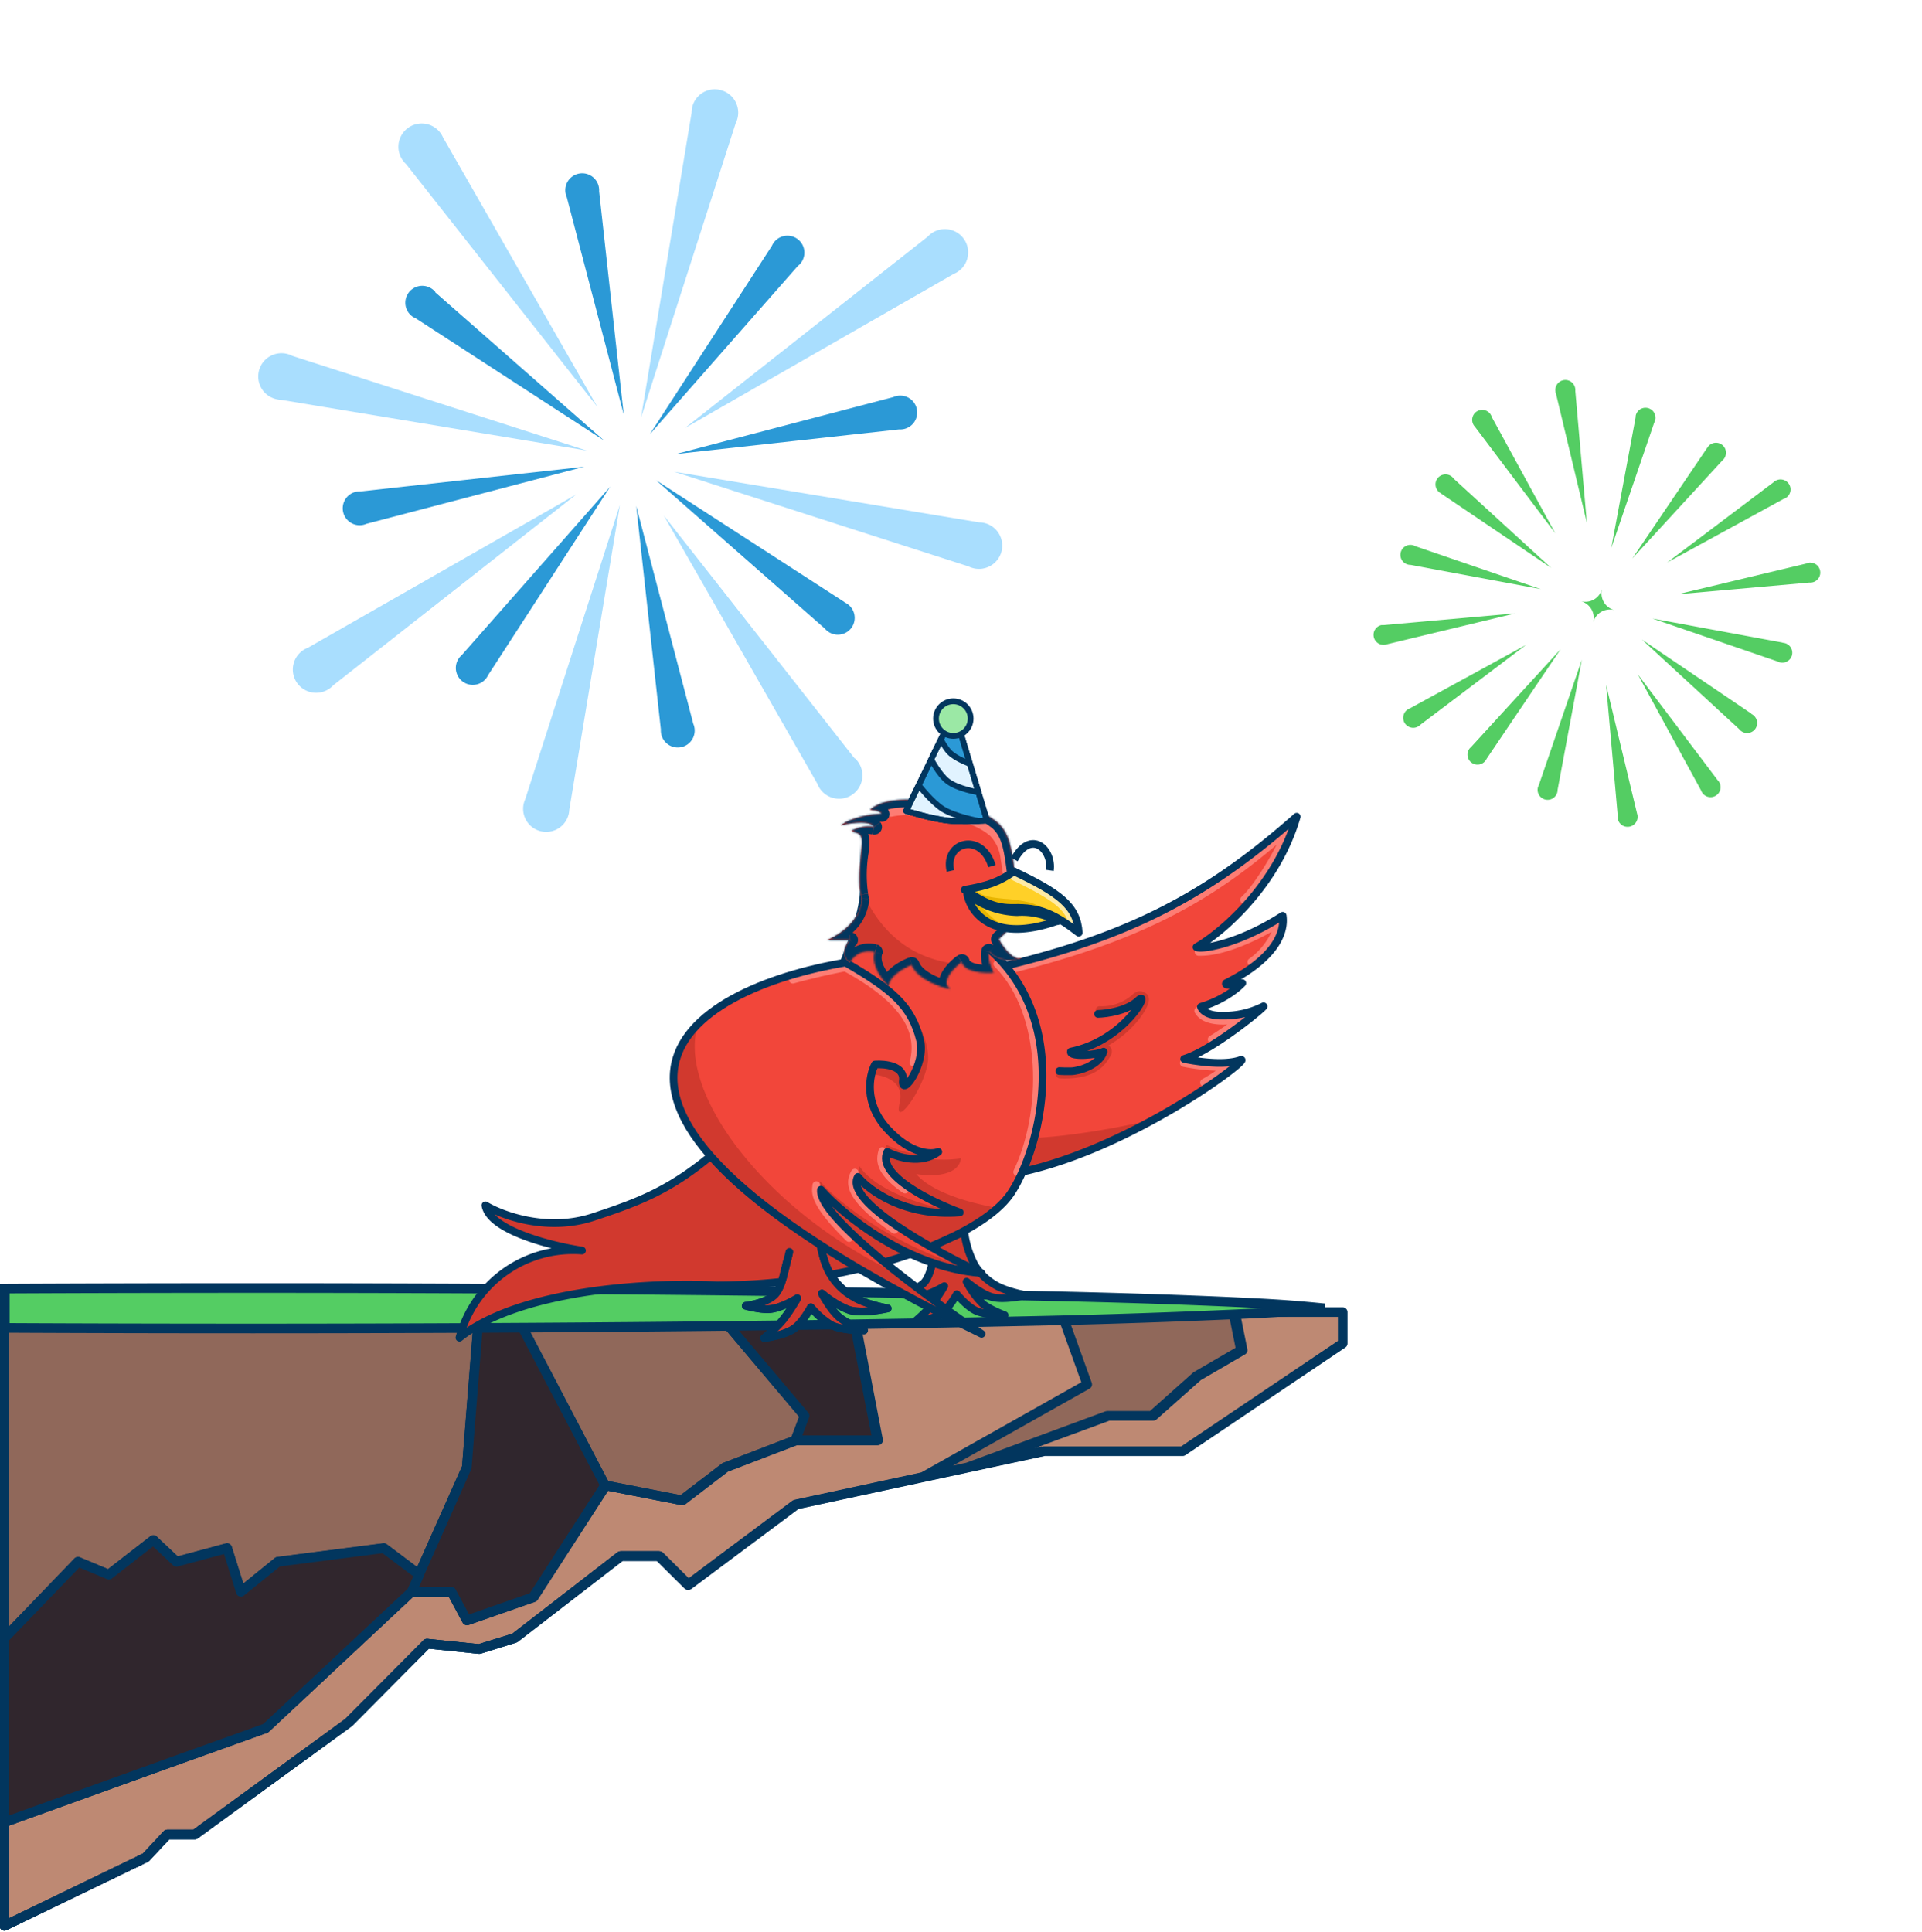 <svg xmlns="http://www.w3.org/2000/svg" width="999" height="1004" fill="none">
  <path fill="#A9DEFE" fill-rule="evenodd" d="m295.9 420.9 26.3-158.5-49.2 153a12 12 0 1 0 22.9 5.5Zm-122.7-64.7L299.5 257 160 336.7a12.1 12.1 0 0 0-5.7 18.1 12.1 12.1 0 0 0 18.9 1.4Zm335.7-84.7-158.5-26.3 153 49.2a12.1 12.1 0 0 0 17.2-8 12.1 12.1 0 0 0-11.7-14.9Zm-64.7 122.7L345 267.9l79.8 139.4a12.1 12.1 0 0 0 18.1 5.8 12.1 12.1 0 0 0 1.4-19ZM152 185l153 49.2-158.5-26.3c-1 0-1.9-.2-2.8-.4A12.1 12.1 0 1 1 152 185Zm78.6-113 79.9 139.5L211 85.2a12.1 12.1 0 0 1 1.5-19 12.1 12.1 0 0 1 18 5.8Zm151.8-8-49.2 153 26.3-158.5a12 12 0 0 1 15-11.7 12.1 12.1 0 0 1 7.9 17.2Zm112.9 78.6L356 222.5 482.2 123a12.1 12.1 0 1 1 13.2 19.5Z" clip-rule="evenodd"/>
  <path fill="#2B99D6" fill-rule="evenodd" d="m253.7 350.9 63.5-98-77.2 87.6a8.8 8.8 0 1 0 13.7 10.4Zm-63-78.7 113-29.6-116.1 12.8-2 .1a8.8 8.8 0 1 0 5 16.7ZM439 313l-98-63.4 87.7 77.1a8.8 8.8 0 0 0 13.8-.3 8.8 8.8 0 0 0-3.5-13.3Zm-78.7 63-29.6-113 12.8 116.2a8.8 8.8 0 1 0 16.8-3.1ZM226.2 151.9 314 229l-98-63.6c-.6-.2-1.2-.6-1.8-1a8.8 8.8 0 1 1 12.1-12.6Zm85.2-52.5 12.8 116.1-29.6-113a8.8 8.8 0 1 1 16.8-3.1ZM414.9 138l-77.2 87.8 63.5-98a8.8 8.8 0 0 1 13.4-3.5 8.8 8.8 0 0 1 .3 13.8Zm52.4 85.2-116 12.8 113-29.6a8.8 8.8 0 1 1 3 16.8Z" clip-rule="evenodd"/>
  <path fill="#54CD63" fill-rule="evenodd" d="M832.7 306.1a9 9 0 0 1-11 6.4 9 9 0 0 1 6.4 11 9 9 0 0 1 11-6.4 9 9 0 0 1-6.4-11Zm-23.1 104.4 12.6-67.6-22.3 65-.5 1.2a5.2 5.2 0 1 0 10.2 1.4Zm-71.3-33.8 54.9-41.5-60.4 33a5.2 5.2 0 1 0 5.5 8.5ZM926.5 334l-67.6-12.5 65 22.3a5.2 5.2 0 0 0 7.5-3.2 5.2 5.2 0 0 0-4.9-6.5Zm-33.8 71.4-41.5-55 33 60.5a5.2 5.2 0 1 0 8.5-5.5Zm-157-121.5 65.1 22.3-67.6-12.6a5.2 5.2 0 1 1 2.5-9.7Zm39.7-67.1 33 60.4-41.4-54.9-.8-1a5.2 5.2 0 1 1 9.2-4.5Zm84.4 2.9-22.3 65.1 12.6-67.6.1-1.2a5.2 5.2 0 1 1 9.6 3.7Zm67.1 39.7-60.4 33 54.9-41.4 1-.8a5.2 5.2 0 1 1 4.5 9.2Zm-154.2 135 38.5-57-46.4 50.7-.9.9a5.2 5.2 0 1 0 8.8 5.4Zm-51.9-59.5 66.9-16.1-68.5 6.1H718a5.2 5.2 0 1 0 2.8 10ZM910.4 371l-57-38.6L904 379a5.2 5.2 0 1 0 6.3-7.9Zm-59.5 51.9-16.1-67 6.1 68.6v1.2a5.2 5.2 0 1 0 10-2.8Zm-95.3-174.1 50.7 46.4-57-38.5-1-.7a5.2 5.2 0 1 1 7.3-7.2Zm63.2-45.6 6 68.5-16-66.9c-.1-.4-.3-.7-.3-1.2a5.2 5.2 0 1 1 10.3-.4Zm76.2 36.4-46.6 50.7 38.6-57 .7-1a5.2 5.2 0 1 1 7.2 7.3Zm45.5 63.2-68.5 6.1 66.9-16c.3-.2.7-.4 1.1-.4a5.2 5.2 0 1 1 .5 10.3Z" clip-rule="evenodd"/>
  <path fill="#BE8973" d="M697.9 698.3V682H2.3v319l73.5-35.4L87 953.5h14.4l80-58.1 40.7-41.1 27.2 2.8 18.4-5.7L323 809h20l15.2 14.9 56-41.8 66.3-14.3 23.2-5 39.2-8.4h72l83-56Z"/>
  <path stroke="#02365E" stroke-linejoin="round" stroke-width="5" d="M641.9 682h56v16.3l-83.2 56h-72l-39.1 8.4M641.9 682l4 19.8-23.2 13.5-23.2 20.6h-23.2l-72.7 26.8M641.9 682h-89.5m-48.8 80.7-23.2 5m72-85.7 13.5 37.6-85.5 48.1m72-85.7H443.6m36.8 85.7L414 782l-56 41.8-15.1-15h-20l-55.2 42.6-18.4 5.7-27.2-2.8-40.7 41-80 58.2H87l-11.2 12L2.3 1001v-53.9M443.6 682l12.8 66.6H414m29.6-66.6h-70.4m40.8 66.6-36.8 14.1-22.3 17.1-40-7.8m99.1-23.4 4.8-12.7-45.6-53.9M315 772l-47.2-90m47.2 90-37.6 58.2-34.4 12-8-14.9h-20.8M267.7 682h-18.4m18.4 0h105.6M214 827.3l-76 71-51 18.2-84.7 30.6M214 827.3l4-9M2.3 947.2v-95.7m247-169.4H2.3v169.4m247-169.4-6.4 80.7-24.8 55.6m0 0-18.4-13.7-55.1 7.1-19.2 15.6-7.2-22.7-26.4 7.1-12-11.3-23.2 18-16-6.7-38.3 39.7"/>
  <path fill="#90685A" d="m357.5 823.8 56-41.8 66.2-14.3 23.2-5 72.6-26.8h23.2l23.1-20.6 23.2-13.5-4-19.8h-89.4l13.5 37.6-85.4 48.1-66.3 14.3-55.9 41.8-15.1-15h-20l-55 42.6-18.4 5.7-27.2-2.8-40.7 41-79.8 58.2H86.9l-11.2 12L2.3 1001v-53.9l84.6-30.5 51-18.4 76-70.9h20.7l8 15 34.3-12.1 37.5-58.2 40 7.8 22.3-17 36.7-14.2h42.3L443 682H2.3v319l73.4-35.4 11.2-12.1h14.4l79.8-58.1 40.7-41.1L249 857l18.3-5.7 55.1-42.5h20l15.1 14.9Z"/>
  <path stroke="#02365E" stroke-linejoin="round" stroke-width="5" d="m542 754.3-39.1 8.4m0 0 72.6-26.8h23.2l23.1-20.6 23.2-13.5-4-19.8h-89.4l13.5 37.6-85.4 48.1m23.2-5-23.2 5m0 0L413.4 782l-55.9 41.8-15.1-15h-20l-55 42.6-18.4 5.7-27.2-2.8-40.7 41-79.8 58.2H86.9l-11.2 12L2.3 1001v-53.9m411.1-198.5h42.3L443 682h-70.3m40.7 66.6-36.7 14.1-22.3 17.1-40-7.8m99-23.4 4.8-12.7-45.5-53.9m-58.3 90-47-90m47 90L277 830.2l-34.3 12-8-14.9h-20.8M267.3 682H249m18.3 0h105.4M213.8 827.3l-75.8 71-51.1 18.3-84.6 30.5m211.5-119.8 4-9M2.3 947.2v-95.7M249 682H2.3v169.4M249 682l-6.4 80.7-24.8 55.6m0 0-18.3-13.7-55.1 7.1-19.2 15.6-7.2-22.7-26.3 7.1-12-11.3-23.2 18-16-6.7-38.2 39.7"/>
  <path fill="#30262D" d="M455.9 748.6 443 682h-70.3l45.5 53.9-4.8 12.7-36.7 14.1-22.4 17.1-39.9-7.8-47.1-90H249l-6.4 80.7-24.7 55.6-18.4-13.7-55 7.1-19.3 15.6-7.1-22.7-26.4 7.1-12-11.3-23.1 18-16-6.7-38.3 39.7v95.7l84.6-30.5 51.1-18.4 75.9-70.9h20.8l8 15 34.3-12.1 37.5-58.2 40 7.8 22.3-17 36.7-14.2H456Z"/>
  <path stroke="#02365E" stroke-linejoin="round" stroke-width="5" d="m413.5 782-55.9 41.8-15.1-15h-20l-55.1 42.6-18.4 5.7-27.1-2.8-40.8 41-79.8 58.2H86.9l-11.2 12L2.3 1001v-53.9m0-265.1v169.4m411.2-102.8H456L443 682h-70.3l45.5 53.9-4.8 12.7Zm0 0-36.7 14.1-22.4 17.1-39.9-7.8m0 0-47.1-90H249l-6.4 80.7-24.7 55.6m96.6-46.3L277 830.2l-34.4 12-8-14.9H214m0 0-75.9 71-51 18.3-84.7 30.5M214 827.3l4-9M2.3 947.2v-95.7m215.6-33-18.4-13.8-55 7.1-19.3 15.6-7.1-22.7-26.4 7.1-12-11.3-23.1 18-16-6.7-38.3 39.7"/>
  <path fill="#54CD63" stroke="#02365E" stroke-width="5" d="M131.8 690.5c155.5 0 297.3-1.5 400.2-3.8a4616 4616 0 0 0 122-4.1 636 636 0 0 0 34.3-2.6l-1.2-.1a636 636 0 0 0-33.1-2.5c-28.9-1.5-70.6-3-122-4-102.9-2.4-244.7-3.9-400.2-3.9-43 0-88.8.1-129.3.3v20.4c40.5.2 86.2.3 129.3.3Z"/>
  <path fill="#F2463A" d="M666.7 476c-23.2 15-42.6 17.7-44.8 16.3 13-7.5 41.6-31.7 52.1-67.8-51.4 45.5-96 66.7-176.3 83l3 104.9c67 1.5 153.2-64.7 144-61.4-9 3.2-25 .3-29.2-.6 15.6-4.8 45-29.6 40.9-27.2a45.2 45.2 0 0 1-21 4.7c-9.3.2-11-4-11.2-4.6 11.3-3.3 19-9.6 21.5-12.3-8 1.7-9 .7-8.4 0 30.7-15.5 30-30.7 29.4-35Z"/>
  <path fill="#D1392E" fill-rule="evenodd" d="M508.3 505.2c-3.6 8-7 16.5-10 25l-.6-22.8 10.6-2.2ZM500 588a19 19 0 0 0 6.7 2.4c26 4.4 65.4-2.1 93-8.5-28.5 15.7-66 31.2-99 30.5L500 588Z" clip-rule="evenodd"/>
  <path stroke="#FD7D74" stroke-linecap="round" stroke-linejoin="round" stroke-width="4" d="M527.2 503.4c68.2-17.2 104.3-38.4 141.4-71.4-1.4 6.4-14 28.4-22 35.7M623 494.8c13.8.4 33.4-9.7 41.4-14.9-.7 4.6-5.2 14-14 20.1m-27.6 25.4c3.9 7 17.6 5.3 23 3.9-4 3-13.1 9.3-16 10.9m-14.5 12.3a109 109 0 0 0 22.5 2.1 80 80 0 0 1-12 8.1"/>
  <path stroke="#02365E" stroke-linejoin="round" stroke-width="4" d="M666.7 476c-23.2 15-42.6 17.7-44.8 16.3 13-7.5 41.6-31.7 52.1-67.8-51.4 45.5-96 66.7-176.3 83l3 104.9c67 1.5 153.2-64.7 144-61.4-9 3.2-25 .3-29.2-.6 15.6-4.8 45-29.6 40.9-27.2a45.2 45.2 0 0 1-21 4.7c-9.3.2-11-4-11.2-4.6 11.3-3.3 19-9.6 21.5-12.3-8 1.7-9 .7-8.4 0 30.7-15.5 30-30.7 29.4-35Z"/>
  <path stroke="#D1392E" stroke-linecap="round" stroke-width="4" d="M571.5 525a26 26 0 0 0 19-7c.7-.5 1-.6 1.6-.8h.2a3 3 0 0 1 2 .6c.4.4.6.2.8 1 1 3-6.3 14.3-17.7 21.5-4 2.6-12.8 7.4-17.2 6.9-.3 0-.5.2-.5.4v0c0 .3.2.5.5.5l4.1-.8c2.7-.4 8.3-1.5 9-2 .7-.4 1.6-.2 2 0l.2.1c.3.3.8 1.2-.1 2.5-4.2 8.1-12 11.1-24.5 10.6"/>
  <path stroke="#02365E" stroke-linecap="round" stroke-linejoin="round" stroke-width="4" d="M570.7 527c4.6-.1 15.2-1.6 20.9-7 7-6.6-6.3 20.7-35 26.6-.6 3 13.9 1.7 17 0-2.2 7.1-13 10.2-17 10.2h-3.3m0 0-2.7-.1 2.7.1Z"/>
  <path fill="#F2463A" d="M505 486.4c54.5 36.2 37 108.9 20.5 133.7-16.6 24.8-84.4 47.9-153 48-31-1.7-101.3 1.3-133.7 27.2a61 61 0 0 1 63.7-45.3c-15.8-2.4-48-10.4-50.2-23.5 8.8 5.3 32.3 14 56.3 6 30-10 50.1-17.2 89.4-59 43-64.6 52-102.3 51-113.1l56 26Z"/>
  <path fill="#D1392E" fill-rule="evenodd" d="M518.6 627.9c-15.4-2.8-34.4-8.3-42.4-17.7 7.2 1.3 21.9 1.5 23.3-8.1-19 2.8-55.5-2-50-43.9 7.3-.2 21.1 2.5 18.1 15-3.7 15.6 15.4-10.6 14.8-24.2-.5-11-7.6-22-11.2-26.2L437.5 503a449.8 449.8 0 0 1-39.5 70.7c-39.3 41.7-59.4 48.8-89.4 58.9-24 8-47.5-.7-56.3-6 2.2 13.1 34.4 21.1 50.2 23.5a61 61 0 0 0-63.7 45.3c32.4-26 102.7-28.9 133.8-27.1 61.3-.2 122-18.7 146-40.3Z" clip-rule="evenodd"/>
  <path stroke="#FD7D74" stroke-linecap="round" stroke-width="4" d="M518.4 501c25.9 26 25 77.8 10.3 108.2"/>
  <path stroke="#02365E" stroke-linejoin="round" stroke-width="4" d="M505 486.4c54.5 36.2 37 108.9 20.5 133.7-16.6 24.8-84.4 47.9-153 48-31-1.7-101.3 1.3-133.7 27.2a61 61 0 0 1 63.7-45.3c-15.8-2.4-48-10.4-50.2-23.5 8.8 5.3 32.3 14 56.3 6 30-10 50.1-17.2 89.4-59 43-64.6 52-102.3 51-113.1l56 26Z"/>
  <path fill="#D1392E" stroke="#02365E" stroke-linejoin="round" stroke-width="4" d="M506.6 657.5a50 50 0 0 1-5.4-17.3l-14.1 6.4-2.7 10.7s-1.3 6.3-4 9.3c-3.8 4.2-13.9 5.4-13.9 5.4s7 2 11.6 1.6c5.4-.6 12.7-5.1 12.7-5.1s-4 6.8-7.2 10.6c-2.9 3.5-8.4 8.1-8.4 8.1s9.5-1.2 14.1-4.5c4.1-3 8-10 8-10s5.2 6.3 9.8 8.5c5.3 2.6 15.1 2.4 15.1 2.4s-7.6-2.8-11.5-6a45.7 45.7 0 0 1-8.3-11.4s7.5 6.4 13.3 8c6.7 1.7 17.6-1 17.6-1s-10.4-1.9-16-5.3a30 30 0 0 1-10.7-10.4Zm-74.8 5.2c-4.3-6.6-6-19.1-6-19.1l-15.5 7-3 11.9s-1.4 7-4.4 10.2c-4.2 4.7-15.3 6-15.3 6s7.8 2.2 12.8 1.7c6-.6 14-5.6 14-5.6s-4.3 7.5-7.9 11.7c-3.2 3.9-9.3 9-9.3 9s10.5-1.3 15.6-5c4.5-3.2 8.7-11 8.7-11s5.8 6.9 10.9 9.4c5.9 2.8 16.7 2.6 16.7 2.6s-8.5-3.1-12.7-6.7c-4.7-4-9.2-12.5-9.2-12.5s8.2 7 14.7 8.7c7.4 2 19.5-1 19.5-1s-11.6-2-17.7-5.9a33.2 33.2 0 0 1-11.9-11.4Z"/>
  <path stroke="#D1392E" stroke-width="5" d="m428.1 642.4-21.8 9.8"/>
  <path stroke="#02365E" stroke-linecap="round" stroke-linejoin="round" stroke-width="4" d="M425.9 643.6s1.6 12.5 5.9 19a32 32 0 0 0 11.9 11.5c6.1 3.8 17.7 6 17.7 6s-12.1 2.8-19.5 1a49 49 0 0 1-14.7-8.8s4.5 8.6 9.2 12.5a53.6 53.6 0 0 0 12.7 6.7s-10.8.2-16.7-2.6a43.8 43.8 0 0 1-11-9.4s-4.1 7.8-8.6 11c-5.1 3.7-15.6 5-15.6 5s6-5.1 9.3-9c3.6-4.2 7.9-11.7 7.9-11.7s-8 5-14 5.6c-5 .5-12.8-1.7-12.8-1.7s11-1.3 15.3-6c3-3.3 4.5-10.3 4.5-10.3l2.9-11.7"/>
  <path fill="#F2463A" d="M510.2 693.3c-251-122-151.7-179.4-70.7-193 23.7 13.8 34.3 22.1 38.8 40.7 2.9 12.2-10 30-9 20.5.8-7.5-9.3-8.6-14.5-8.2-3 5.6-5.9 20 6.3 33.4 12.2 13.3 22.8 13.5 26.6 12-8.9 6.7-21.4 2.8-26.5 0-5.8 12 22.7 26 37.7 31.5-28.5 2.3-47.1-11.3-53-18.5-7.1 12.7 39.8 38.6 64.2 50-38.4-2.9-71.6-30-83.4-43.3-1.6 14.1 55 55.8 83.5 74.9Z"/>
  <path fill="#D1392E" fill-rule="evenodd" d="M449.2 637.9c15.9 11.2 37.4 22 60.9 23.8l-4.2-2c-41.5-11.7-71.2-35.6-79.6-45.7l-.5 2c.6 2.5 10.5 11.5 23.4 21.9Zm19 25a734.6 734.6 0 0 0 42 30.4c-162-78.7-178-130.5-147.3-161-11.5 34.2 33.4 97 105.4 130.6Zm-11.8-109.7-1.6.1-.6 1.3c.1-.7.5-1.4 1.1-2l1.1.6Zm4.3 41.8a49.3 49.3 0 0 0 24.6 5.2c-8.6 4.6-19.4 1-24.1-1.5l-.5 1.2v-5Zm-14 11.1c8.6 13.1 34.9 21.3 49.8 23.2l2.4.9c-28.5 2.3-47.1-11.3-53-18.5v.3a9 9 0 0 1-.3-1.1l1.1-4.8Z" clip-rule="evenodd"/>
  <path stroke="#FD7D74" stroke-linecap="round" stroke-width="4" d="M424.3 616c-.3 3.3-2.4 8.5 17 27.5m3-34c-2.5 4.7-4.8 12 20.6 29.7m-6.3-40.9c-.8 3.4-3.1 9.8 11.8 20m4.4-66c4-15.7-3.3-31.7-34.5-48.9l-1.2-.5a353 353 0 0 0-27 6.3m111.4-57.3-1.2-8.3a22.2 22.2 0 0 0-6.1-13.4 36 36 0 0 0-21.3-8.3 82 82 0 0 0-17.5-2.7l-7.2-.3c-1.3.1-4.6.4-7 .9"/>
  <path stroke="#02365E" stroke-linejoin="round" stroke-width="4" d="M510.2 693.3c-251-122-151.7-179.4-70.7-193 23.7 13.8 34.3 22.1 38.8 40.7 2.9 12.2-10 30-9 20.5.8-7.5-9.3-8.6-14.5-8.2-3 5.6-5.9 20 6.3 33.4 12.2 13.3 22.8 13.5 26.6 12-8.9 6.7-21.4 2.8-26.5 0-5.8 12 22.7 26 37.7 31.5-28.5 2.3-47.1-11.3-53-18.5-7.1 12.7 39.8 38.6 64.2 50-38.4-2.9-71.6-30-83.4-43.3-1.6 14.1 55 55.8 83.5 74.9Z"/>
  <path fill="#F2463A" fill-rule="evenodd" d="M452.1 421c9.4-8.4 30.6-5.1 44.2-2.6 8.3.8 15.9 4 22 9 6.4 5.7 7.7 12.8 9.8 32.5l5.2 1.2a39.3 39.3 0 0 1-14.2 27c3 5.3 7.5 11 12 10-3.7 1.3-12.5 2.4-17-3.5-.4 1.6-.4 6 2.4 10.9-5 .4-15.2-.1-16.6-5.5-4.3 3.2-11.4 10.5-5.8 14.2-5.6-1.2-17.5-5.4-20.2-12.7-3.7 1.4-11.4 5.5-12.1 10.9-3.3-3.1-9.2-11-7.1-17.6-2.7-.8-9-1-13 5.4-2.2-1.1-5.3-5 0-11.6H430c6-2.4 17-9.7 17.8-20.7l-.1-.7-.3-2.2c-.7-4.8-1.2-7.9.2-22.2.9-8.8.2-9-3.7-10.4l-1.4-.5a18 18 0 0 1 11.9-2.1c-2.5-3.3-10.5-2.4-17.3-.8 6.3-4.9 19-6.2 21.3-5.9-1.7-1.7-3.1-1.9-5.1-2l-1-.2Z" clip-rule="evenodd"/>
  <path fill="#D1392E" fill-rule="evenodd" d="M529.5 498.1h1.7c-1.5.4-3.6 1-6 1l4.3-1Zm-15 2.7c.5 1.5 1 3 2 4.7-4.5.4-13.5 0-16-4.3 4.3.3 9 .2 14-.4Zm-16 .3c-4.2 3.5-9.5 9.7-4.4 13-5.6-1.1-17.5-5.3-20.2-12.6-3.7 1.4-11.4 5.5-12.1 10.9-3.3-3.1-9.2-11-7.1-17.6-2.7-.8-9-1-13 5.4-2.2-1-5.3-5 0-11.6H430c6-2.4 17-9.7 17.8-20.7l-.1-.7-.3-2.2c-.3-1.7-.5-3.2-.6-5 8.2 21 24 38.7 51.8 41.1Zm-58.7-72.7-2.8.6 2.8-1.7v1.1Z" clip-rule="evenodd"/>
  <path stroke="#FD7D74" stroke-linecap="round" stroke-width="4" d="M523.3 454.6c0-.7-.8-5.8-1.2-8.3a22.2 22.2 0 0 0-6.2-13.4 36 36 0 0 0-21.3-8.3c-7-1.8-13.9-2.8-17.5-2.7l-7-.3c-1.4.1-4.7.4-7 .9"/>
  <mask id="a" fill="#fff">
    <path fill-rule="evenodd" d="M452.1 421c9.4-8.4 30.6-5.1 44.2-2.6 8.3.8 15.9 4 22 9 6.4 5.7 7.7 12.8 9.8 32.5l5.2 1.2a39.3 39.3 0 0 1-14.2 27c3 5.3 7.5 11 12 10-3.7 1.3-12.5 2.4-17-3.5-.4 1.6-.4 6 2.4 10.9-5 .4-15.2-.1-16.6-5.5-4.3 3.2-11.4 10.5-5.8 14.2-5.6-1.2-17.5-5.4-20.2-12.7-3.7 1.4-11.4 5.5-12.1 10.9-3.3-3.1-9.2-11-7.1-17.6-2.7-.8-9-1-13 5.4-2.2-1.1-5.3-5 0-11.6H430c6-2.4 17-9.7 17.8-20.7l-.1-.7-.3-2.2c-.7-4.8-1.2-7.9.2-22.2.9-8.8.2-9-3.7-10.4l-1.4-.5a18 18 0 0 1 11.9-2.1c-2.5-3.3-10.5-2.4-17.3-.8 6.3-4.9 19-6.2 21.3-5.9-1.7-1.7-3.1-1.9-5.1-2l-1-.2Z" clip-rule="evenodd"/>
  </mask>
  <path fill="#02365E" d="m496.3 418.4-.5 4-.3-.1.8-4Zm-44.2 2.5-.5 4a4 4 0 0 1-2.1-7l2.6 3Zm66.2 6.4 2.5-3.1.2.2-2.7 3Zm9.8 32.6-1 3.9a4 4 0 0 1-3-3.5l4-.4Zm5.2 1.2.9-3.9a4 4 0 0 1 3 4.2l-4-.3Zm-14.2 27-3.5 2a4 4 0 0 1 1-5l2.5 3Zm12 10-.8-4a4 4 0 0 1 2.2 7.7l-1.3-3.8Zm-17-3.5-4-.8a4 4 0 0 1 7.1-1.6l-3.2 2.4Zm2.4 10.9 3.5-2a4 4 0 0 1-3.1 6l-.4-4ZM500 500l-2.4-3.2a4 4 0 0 1 6.3 2.2l-3.9 1Zm-5.8 14.2 2.2-3.4a4 4 0 0 1-3 7.3l.8-4ZM474 501.5l-1.3-3.8a4 4 0 0 1 5 2.4l-3.7 1.4Zm-12.1 10.9 4 .5a4 4 0 0 1-6.8 2.4l2.8-3Zm-7.1-17.6 1.2-3.8a4 4 0 0 1 2.6 5l-3.8-1.2Zm-13 5.4 3.5 2.1a4 4 0 0 1-5.2 1.5l1.8-3.6Zm0-11.6v-4a4 4 0 0 1 3.2 6.6l-3.2-2.6Zm-11.8 0v4a4 4 0 0 1-1.5-7.6l1.5 3.7Zm17.8-20.7 4-.9v1.2l-4-.3Zm-.1-.7 4-.5-4 .5Zm-.3-2.2-4 .6 4-.6Zm0 0 4-.6-4 .6Zm.2-22.2 4 .4-4-.4Zm-3.7-10.4 1.2-3.8-1.2 3.8Zm0 0-1.3 3.8 1.3-3.8Zm-1.4-.5-1.4 3.7a4 4 0 0 1-.8-7l2.2 3.3Zm11.9-2.1 3.2-2.4a4 4 0 0 1-4.2 6.3l1-4ZM437 429l1 4a4 4 0 0 1-3.4-7.1l2.4 3.1Zm21.3-5.9 2.8-2.8a4 4 0 0 1-3.4 6.8l.6-4Zm-5.1-2 .4-4-.4 4Zm42.3 1.2c-6.7-1.2-15.1-2.6-23-2.7-8 0-14.2 1.2-17.7 4.3l-5.3-6c5.8-5.2 14.8-6.4 23.2-6.3 8.5 0 17.5 1.6 24.3 2.8l-1.5 7.9Zm20.3 8.2a38.6 38.6 0 0 0-20-8.2l.9-8c9 1 17.4 4.6 24 9.9l-4.9 6.3Zm8.3 29.8c-2.1-20-3.5-25.4-8.5-30l5.4-6c7.7 7 9 15.9 11 35.1l-7.9.9Zm8.2 4.7-5.1-1.2 1.8-7.8 5.2 1.2-1.9 7.8Zm-15.8 20a35 35 0 0 0 12.8-24.2l8 .6a43.3 43.3 0 0 1-15.6 29.8l-5.2-6.2Zm15.5 17c-4.2.9-7.8-1.4-10.2-3.6a34.8 34.8 0 0 1-6.2-8.3l7-4a27 27 0 0 0 4.7 6.4c1.7 1.7 2.7 1.7 3 1.6l1.7 7.8Zm-14.8-9.8c1.4 1.8 3.5 2.6 6 2.9 2.6.2 5.2-.3 6.7-.8l2.6 7.5c-2.4.8-6 1.6-10 1.2a16 16 0 0 1-11.6-6l6.3-4.8Zm-4.1 15.3a20.6 20.6 0 0 1-3-13.7l7.8 1.7v.8l.1 1.8c.3 1.5.8 3.4 2 5.4l-7 4Zm-9.3-8.5c0 .1.1.4.8.8.7.5 1.7.9 3.2 1.2 2.8.6 6.2.7 8.4.5l.7 8c-2.8.2-7 .2-10.9-.7-1.9-.4-4-1-5.8-2.2a9.5 9.5 0 0 1-4.2-5.6l7.8-2Zm-11.9 18.5a8 8 0 0 1-3.9-6.5c0-2.4.9-4.5 1.9-6.2 2-3.3 5.3-6.3 7.6-8l4.8 6.4a23 23 0 0 0-5.6 5.8c-.6 1-.7 1.5-.7 1.7v-.1l.3.2-4.4 6.7Zm-14.2-17.4c.8 2.2 3.3 4.5 7.1 6.5 3.6 1.9 7.6 3.1 10.2 3.7l-1.7 7.8a50 50 0 0 1-12.2-4.5c-4.3-2.2-9-5.7-11-10.7l7.6-2.8Zm-19.9 11.8c.6-4.4 3.8-7.6 6.5-9.7a34 34 0 0 1 8.3-4.5l2.7 7.5a26 26 0 0 0-6.2 3.4c-2.2 1.7-3.2 3.2-3.4 4.3l-7.9-1Zm.7-15.9c-.6 1.9-.2 4.3 1.3 7 1.4 2.8 3.4 5.2 4.7 6.5l-5.5 5.8a33.8 33.8 0 0 1-6.3-8.6 17.4 17.4 0 0 1-1.9-13.1l7.7 2.4Zm-20.1 2a15.3 15.3 0 0 1 17.5-7l-2.5 7.6c-1.4-.5-5.5-.6-8.2 3.7l-6.8-4.2Zm6.5-6.8c-2.3 2.7-2.1 4.1-2 4.5 0 .4.4.8.6.9l-3.5 7.2c-2-1-4.3-3.1-5-6.5-.7-3.5.5-7.3 3.6-11.2l6.3 5Zm-15-6.5h11.8v8H430v-8Zm21.8-16.5a25.3 25.3 0 0 1-8.2 16.2c-4 3.9-8.7 6.6-12 8l-3.1-7.4c2.5-1 6.4-3.3 9.6-6.4a17 17 0 0 0 5.7-11l8 .6Zm-.1-1.5v.3l-7.8 1.8-.2-1 8-1.1Zm-.4-2.3.4 2.3-8 1-.3-2.1 8-1.2Zm0 0-7.9 1.1 8-1Zm.3-21.2a68 68 0 0 0-.3 21.2l-7.9 1.2c-.7-5.2-1.2-8.6.2-23.2l8 .8Zm-6.4-14.6c1.4.5 4.7 1.3 6 4.6.6 1.4.8 3 .8 4.4 0 1.5-.2 3.4-.4 5.6l-8-.8c.3-2.2.4-3.7.4-4.7l-.1-1.4.2.4.1.1c-.2-.1-.5-.3-1.6-.6l2.6-7.6Zm0 0-2.6 7.6 2.5-7.6Zm-1.4-.5 1.4.5-2.6 7.6-1.5-.6 2.7-7.5Zm9.6 5.6h-.3l-.9-.2-2.4.1c-1.8.2-3.7.7-5.2 1.7l-4.3-6.8a20 20 0 0 1 8.7-2.8c2.6-.3 5-.1 6.4.2l-2 7.8Zm-17.2-8.5c3.5-.9 7.5-1.6 11.1-1.6 1.8 0 3.7.1 5.4.6a9 9 0 0 1 4.9 3.2l-6.4 4.8-.7-.3a11 11 0 0 0-3-.3 47 47 0 0 0-9.4 1.3l-1.9-7.7Zm21.6 1.9h-.7l-1.8.1c-1.4.1-3.3.4-5.2.8-4 .9-8 2.3-10.5 4.2l-5-6.3c4-3 9.4-4.8 13.8-5.7a55.9 55.9 0 0 1 10.5-1l-1 7.9Zm-4.1-10a10 10 0 0 1 7.6 3.3l-5.8 5.5c-.5-.5-.7-.6-.9-.6l-1.7-.3.8-8Zm-1-.2 1 .2-.8 8-1.2-.2 1-8Z" mask="url(#a)"/>
  <path fill="#FFD028" d="M527 452.9c23.5 11.2 32.9 18 33.7 31.9-13-10-20.4-13.2-33.8-12.9-9.4.2-15-2.5-25.5-9.4 11.8-2 17.6-4 25.7-9.6Z"/>
  <path fill="#E8B500" fill-rule="evenodd" d="M547.3 476a30.3 30.3 0 0 0-11.6-6.8 76.7 76.7 0 0 0-13.3-2c-7.2-.7-13-1.3-16.2-5.6l-4.8.9c10.4 7 16.1 9.6 25.5 9.4 8.2-.2 14.1 1 20.4 4Z" clip-rule="evenodd"/>
  <path stroke="#FFEBA5" stroke-linecap="round" stroke-width="4" d="M527.3 455.8c22.5 10.7 27.5 16 29.8 22.8"/>
  <path stroke="#02365E" stroke-linejoin="round" stroke-width="4" d="M527 452.9c23.5 11.2 32.9 18 33.7 31.9-13-10-20.4-13.2-33.8-12.9-9.4.2-15-2.5-25.5-9.4 11.8-2 17.6-4 25.7-9.6Z"/>
  <path fill="#FFD028" d="M549.7 478.8a38 38 0 0 0-21-4.7 43 43 0 0 1-26-9.6c1.6 9.6 13.2 26 46.5 14.3h.5Z"/>
  <path fill="#E8B500" fill-rule="evenodd" d="M524 482.6a45 45 0 0 1-16-14.4 40.5 40.5 0 0 1-5.3-3.7c1.1 6.6 7 16.4 21.3 18.1Z" clip-rule="evenodd"/>
  <path stroke="#02365E" stroke-linejoin="round" stroke-width="4" d="M549.7 478.8a38 38 0 0 0-21-4.7 43 43 0 0 1-26-9.6c1.6 9.6 13.2 26 46.5 14.3h.5Z"/>
  <path stroke="#02365E" stroke-width="4" d="M515.6 450.2c-5.4-18-25.1-12.6-21.6 2.5m51.7-.3c1.5-10.7-9.7-21.7-18.5-5.7"/>
  <path fill="#2B99D6" stroke="#02365E" stroke-linecap="round" stroke-linejoin="round" stroke-width="3" d="M492.5 426.5c-8.6-1-21.5-5-21.5-5l25-51.5 17 56.5s-12.5.9-20.5 0Z"/>
  <path fill="#E1F3FF" d="M492.5 426.5c-8.6-1-21.5-5-21.5-5l6.5-13.4s6.7 8.7 12.5 12.4c6.5 4 18.6 6.2 18.6 6.2-4.4.2-11.1.3-16.1-.2Zm1-35.5c-2.2-2.2-4.5-6.6-4.5-6.6l-5 10.3s4.2 8 8.5 11.3c5.3 4.1 16 5.8 16 5.8l-4.4-14.8s-7.3-2.6-10.6-6Z"/>
  <path stroke="#02365E" stroke-linecap="round" stroke-linejoin="round" stroke-width="3" d="M492.5 426.5c-8.6-1-21.5-5-21.5-5l6.5-13.4s6.7 8.7 12.5 12.4c6.5 4 18.6 6.2 18.6 6.2-4.4.2-11.1.3-16.1-.2Zm1-35.5c-2.2-2.2-4.5-6.6-4.5-6.6l-5 10.3s4.2 8 8.5 11.3c5.3 4.1 16 5.8 16 5.8l-4.4-14.8s-7.3-2.6-10.6-6Z"/>
  <path stroke="#02365E" stroke-linecap="round" stroke-linejoin="round" stroke-width="3" d="M492.5 426.5c-8.6-1-21.5-5-21.5-5l25-51.5 17 56.5s-12.5.9-20.5 0Z"/>
  <circle cx="495.5" cy="373.5" r="9" fill="#9BE8A5" stroke="#02365E" stroke-width="3"/>
</svg>